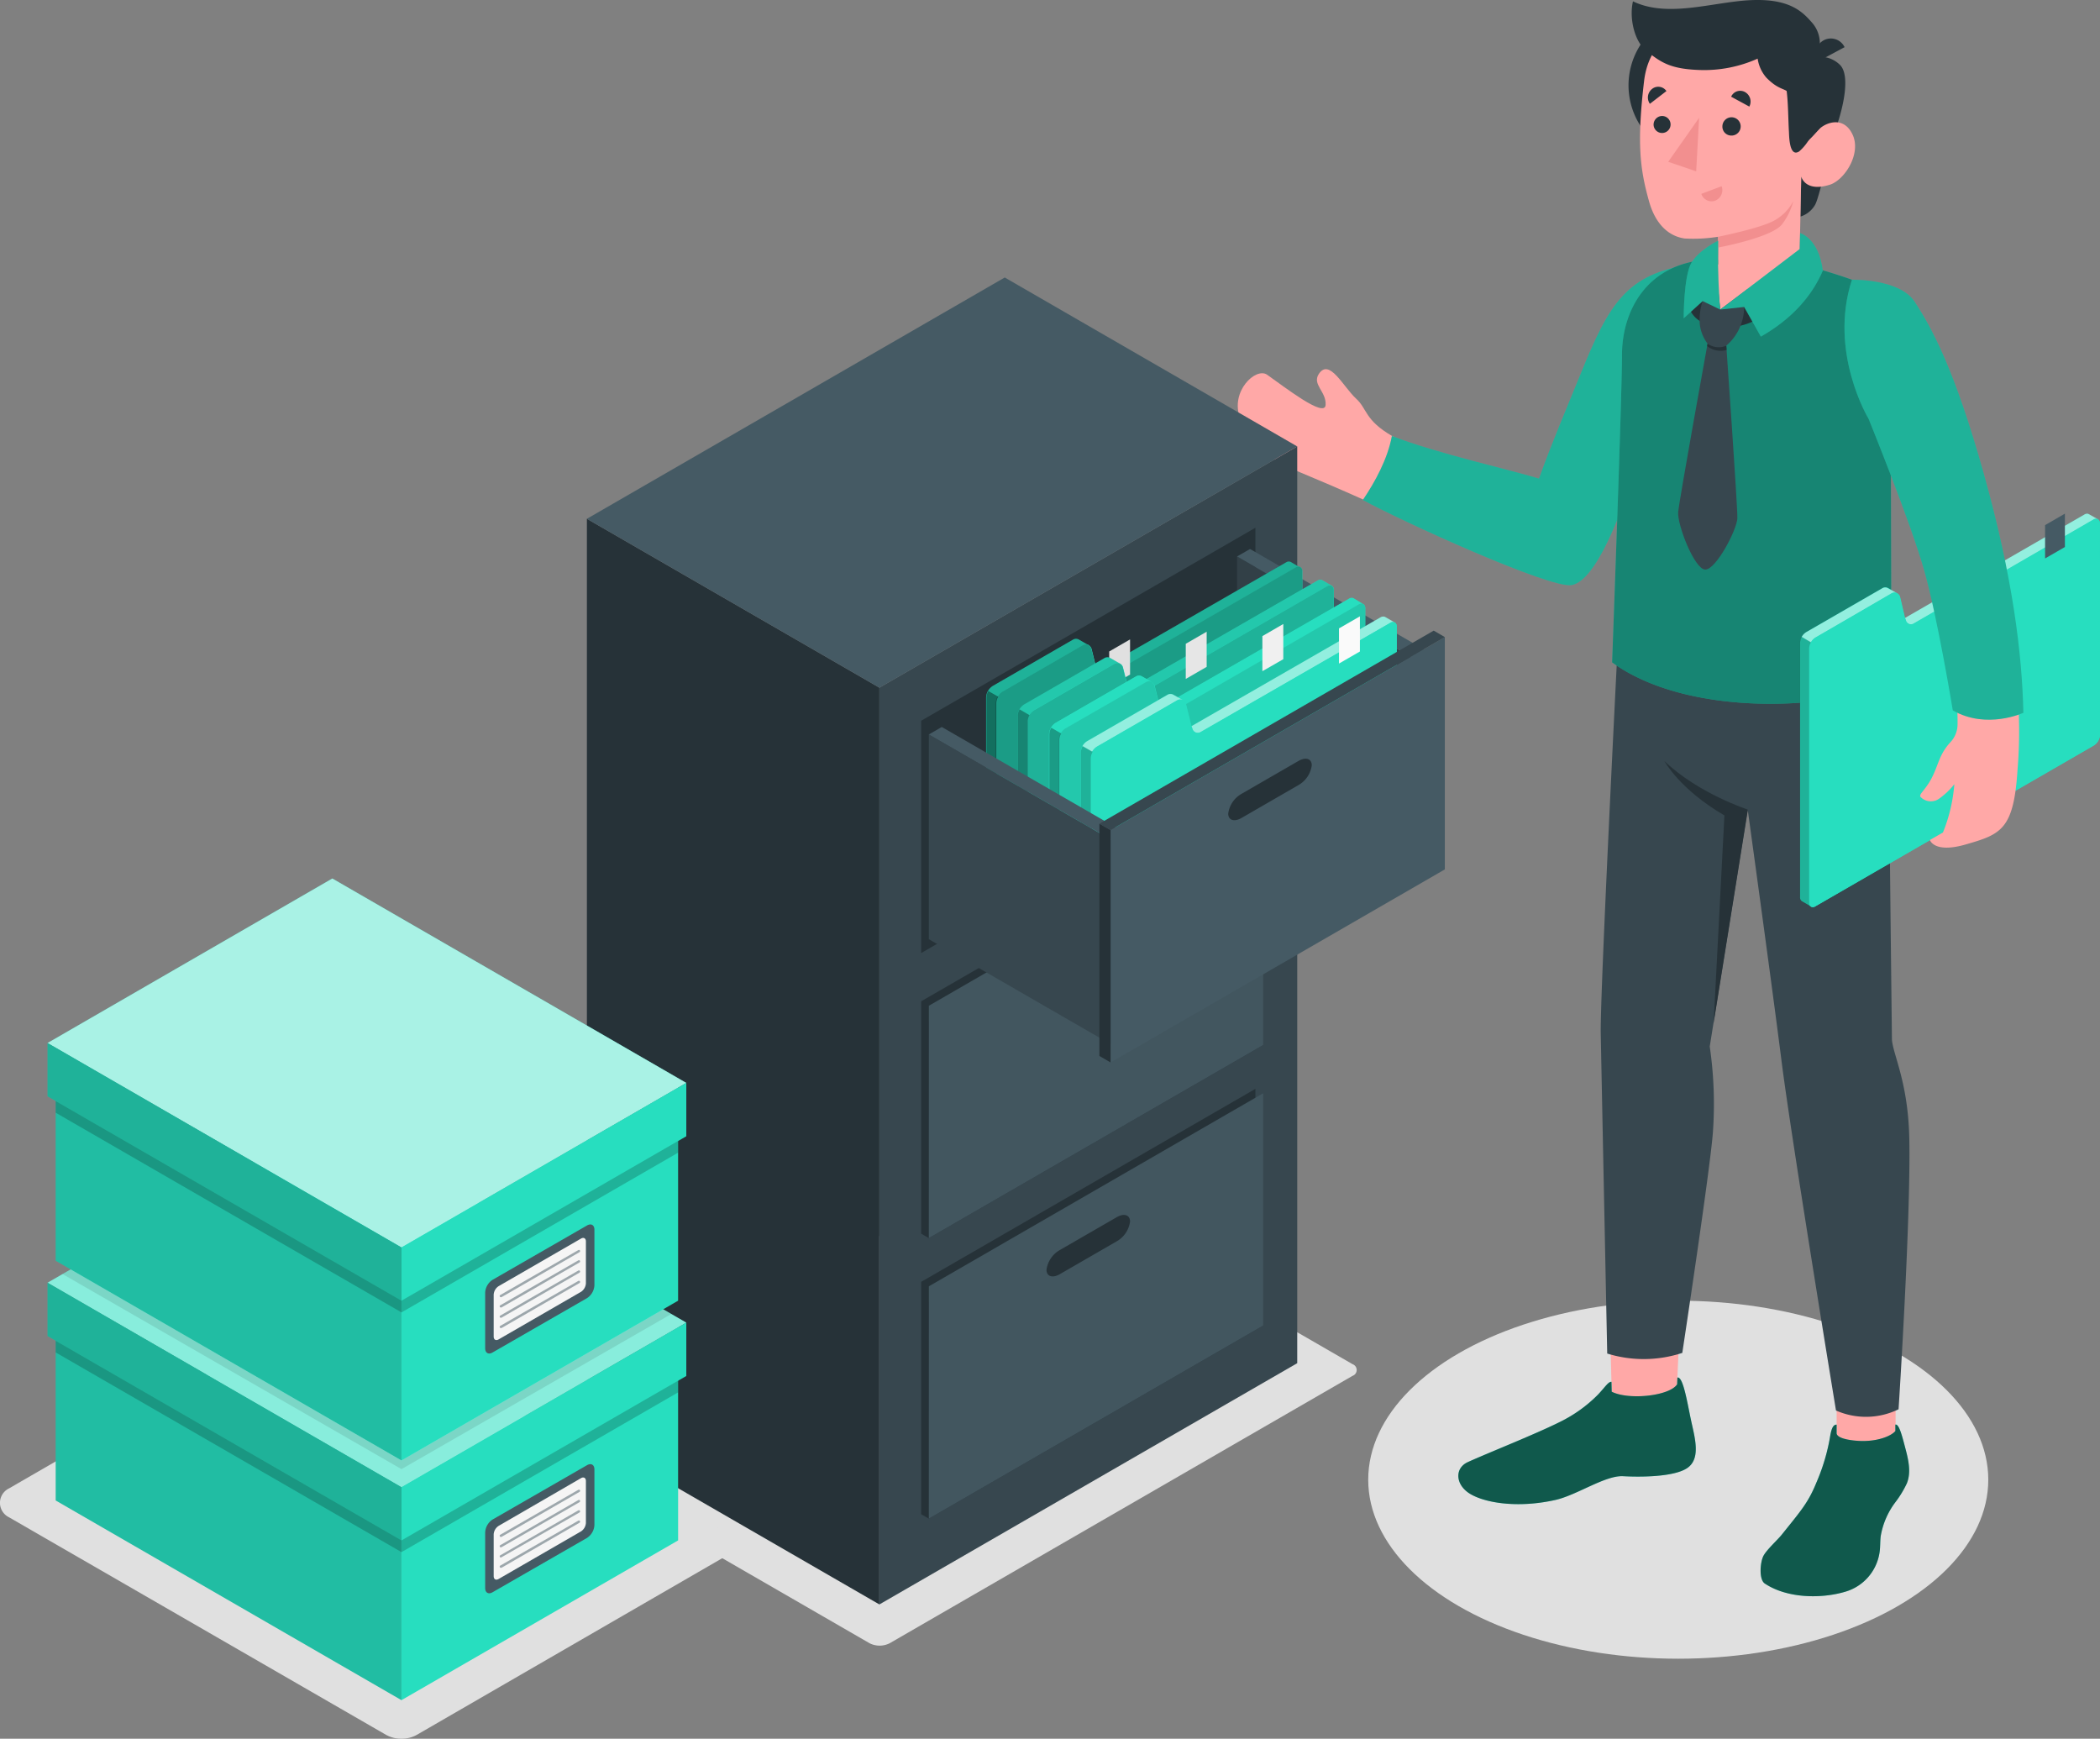 <svg xmlns="http://www.w3.org/2000/svg" viewBox="0 0 424.83 351.7"><rect x="0" y="0" width="424.83" height="351.7" fill="#808080" stroke="none"/><defs><style>.cls-1{fill:#e0e0e0;}.cls-2{fill:#ffa8a7;}.cls-3{fill:#27debf;}.cls-4{opacity:0.2;}.cls-5{fill:#37474f;}.cls-24,.cls-6{opacity:0.6;}.cls-7{fill:#263238;}.cls-8{opacity:0.4;}.cls-21,.cls-24,.cls-9{fill:#fff;}.cls-15,.cls-23,.cls-9{opacity:0.5;}.cls-10{fill:#455a64;}.cls-11{fill:#f28f8f;}.cls-12{opacity:0.05;}.cls-13,.cls-16{opacity:0.1;}.cls-14{opacity:0.3;}.cls-17{fill:#e6e6e6;}.cls-18{fill:#f0f0f0;}.cls-19{fill:#fafafa;}.cls-20{opacity:0.15;}.cls-21{opacity:0.45;}.cls-22{fill:#f5f5f5;}</style></defs><title>employee</title><g id="Capa_2" data-name="Capa 2"><g id="Shadow"><path id="Shadow-2" data-name="Shadow" class="cls-1" d="M107.53,290.58l93.68-54.08a4.47,4.47,0,0,1,4.09,0l68.32,39.44a1.25,1.25,0,0,1,0,2.36L180,332.38a4.49,4.49,0,0,1-4.1,0l-68.32-39.44A1.25,1.25,0,0,1,107.53,290.58Z"/><ellipse id="Shadow-3" data-name="Shadow" class="cls-1" cx="339.51" cy="299.31" rx="62.72" ry="36.21"/><path id="Shadow-4" data-name="Shadow" class="cls-1" d="M81.21,351.7a6.24,6.24,0,0,1-3.09-.77l-76.26-44a3.25,3.25,0,0,1,0-5.88L63.54,265.4a6.57,6.57,0,0,1,6.17,0l76.26,44a3.24,3.24,0,0,1,0,5.87L84.3,350.93A6.24,6.24,0,0,1,81.21,351.7Z"/></g><g id="Character"><g id="Character-2" data-name="Character"><path class="cls-2" d="M340.18,54.42c-7.24,2.41-9,2.94-14,10.75-4.81,7.49-9.78,21.35-14.09,32.46-8-2.26-24.89-6.2-30.47-9.44s-5-5.49-7.29-7.57c-2.62-2.42-5.38-8.2-7.52-5-1.44,2.15,1.55,3.59,1.36,6.3s-8.4-3.72-11.83-6.12c-2.28-1.59-7.57,3.4-5.45,8.83,1.88,4.81,4.88,7.85,10.27,10.13,5.7,2.41,8.67,3.61,15.82,6.82,7.47,3.36,38.24,17,41.28,15.08,6.94-3.43,13.29-24.87,17.48-34.14S337.14,63.68,340.18,54.42Z"/><path class="cls-3" d="M341.93,53.53c-3.1,4.09-1.82,2.44-2.78,8.75-.77,5.08-11.46,54-21.14,56.06-4.24.89-34.88-13.12-42.3-17.21,2.5-3.71,5-8.28,5.87-12.94,8.9,3.48,24.24,6.91,29.76,8.62,2.55-7.12,5.67-14.42,8.59-21.59C325.5,61.55,329.08,55.38,341.93,53.53Z"/><path class="cls-4" d="M341.93,53.53c-3.1,4.09-1.82,2.44-2.78,8.75-.77,5.08-11.46,54-21.14,56.06-4.24.89-34.88-13.12-42.3-17.21,2.5-3.71,5-8.28,5.87-12.94,8.9,3.48,24.24,6.91,29.76,8.62,2.55-7.12,5.67-14.42,8.59-21.59C325.5,61.55,329.08,55.38,341.93,53.53Z"/><rect class="cls-2" x="371.55" y="275.34" width="11.93" height="20.43"/><polygon class="cls-2" points="339.13 283.07 326.11 283.51 325.46 259.91 340.21 259.43 339.13 283.07"/><path class="cls-5" d="M382,136.33c0,10.87.74,74,.74,74,.27,3.13,3.28,8.69,3.51,19.94.34,16.33-2.17,54.79-2.17,54.79a15,15,0,0,1-12.66.25s-8.94-54.4-11-70.56c-1.77-14.1-6.86-51-6.86-51l-7.68,47.93a80.45,80.45,0,0,1,.64,17.35c-.54,7.47-6.19,44.63-6.19,44.63a25,25,0,0,1-15.19.13s-1.18-57.89-1.31-64.75c-.15-7.82,3.26-75.08,3.26-75.08Z"/><path class="cls-3" d="M371.55,289.88v-1.71c-.64,0-1,.63-1.28,2.16-.18,1.1-.34,1.93-.7,3.38a40.21,40.21,0,0,1-2.08,6.11c-1.69,4.15-3.11,5.7-7,10.56-.92,1.15-3,3-3.71,4.27s-1,4.86.25,5.67c4.51,3,11.35,3.09,16.19,1.67a9.76,9.76,0,0,0,7-7.89c.18-1.1.11-2.23.24-3.33a15.75,15.75,0,0,1,3-6.94,20.73,20.73,0,0,0,2.29-3.77c1-2.45.2-5.21-.44-7.65-.56-2.11-1.16-4.43-1.88-4.24v1.3c-.86,1-3.26,1.92-6,2C375.77,291.56,371.54,291.21,371.55,289.88Z"/><path class="cls-6" d="M371.55,289.88v-1.71c-.64,0-1,.63-1.28,2.16-.18,1.1-.34,1.93-.7,3.38a40.21,40.21,0,0,1-2.08,6.11c-1.69,4.15-3.11,5.7-7,10.56-.92,1.15-3,3-3.71,4.27s-1,4.86.25,5.67c4.51,3,11.35,3.09,16.19,1.67a9.76,9.76,0,0,0,7-7.89c.18-1.1.11-2.23.24-3.33a15.75,15.75,0,0,1,3-6.94,20.73,20.73,0,0,0,2.29-3.77c1-2.45.2-5.21-.44-7.65-.56-2.11-1.16-4.43-1.88-4.24v1.3c-.86,1-3.26,1.92-6,2C375.77,291.56,371.54,291.21,371.55,289.88Z"/><path class="cls-3" d="M326,279.5c-.67,0-1.22,1-2.72,2.59a28.29,28.29,0,0,1-7.66,5.51c-4.88,2.45-14.37,6.2-18.66,8.14-2.68,1.21-2.56,4.45.22,6.29s9.46,3.17,17.5,1.37c4.38-1,10.08-5,13.68-4.8s10.36.16,13-1.67,1.6-5.76.85-9.12c-.82-3.68-1.65-9.41-2.87-9.16l-.06,1.37c-1.56,2.37-9.79,3.23-13.23,1.49Z"/><path class="cls-6" d="M326,279.5c-.67,0-1.22,1-2.72,2.59a28.29,28.29,0,0,1-7.66,5.51c-4.88,2.45-14.37,6.2-18.66,8.14-2.68,1.21-2.56,4.45.22,6.29s9.46,3.17,17.5,1.37c4.38-1,10.08-5,13.68-4.8s10.36.16,13-1.67,1.6-5.76.85-9.12c-.82-3.68-1.65-9.41-2.87-9.16l-.06,1.37c-1.56,2.37-9.79,3.23-13.23,1.49Z"/><path class="cls-7" d="M353.6,163.77s-10.14-3.31-16.89-9.83c0,0,3.05,5.72,12.14,11l-2.18,42Z"/><path class="cls-3" d="M362.29,53a109.5,109.5,0,0,1,12.36,3.58c3.09,1.1,4.75,4,5.4,6.92,2.11,9.26,2.47,28.68,2.47,28.68l.12,45.24c-7.83,5.71-40,8.6-56.51-3.44,0,0,2-53.87,2-62.26s4.66-18.46,17.53-19.21Z"/><path class="cls-8" d="M362.29,53a109.5,109.5,0,0,1,12.36,3.58c3.09,1.1,4.75,4,5.4,6.92,2.11,9.26,2.47,28.68,2.47,28.68l.12,45.24c-7.83,5.71-40,8.6-56.51-3.44,0,0,2-53.87,2-62.26s4.66-18.46,17.53-19.21Z"/><path class="cls-3" d="M424.81,105.88a.9.9,0,0,0-.34-.79l-.09,0L422.56,104h0a.89.89,0,0,0-.89.09L385.4,125l-1-4.26a1.18,1.18,0,0,0-.53-.69h0l-1.89-1.1h0a1.11,1.11,0,0,0-1.14,0l-15.44,8.91a2.77,2.77,0,0,0-1.25,2.17v51.46a.9.9,0,0,0,.34.79h0l1.94,1.13h0a.92.92,0,0,0,.86-.11l56.33-32.52a2.77,2.77,0,0,0,1.25-2.17Z"/><path class="cls-9" d="M383.8,120a1.15,1.15,0,0,0-1.13,0L367.24,129a2.58,2.58,0,0,0-.88.94l-1.88-1.1a2.58,2.58,0,0,1,.88-.94l15.43-8.9a1.13,1.13,0,0,1,1.15,0h0Z"/><path class="cls-9" d="M424.38,105a1,1,0,0,0-.83.12l-36.3,21a1.1,1.1,0,0,1-1.68-.67l-.17-.46,36.27-20.91a1.09,1.09,0,0,1,.56-.17.66.66,0,0,1,.32.08h0Z"/><path class="cls-3" d="M424.81,105.89l0,42.74a2.75,2.75,0,0,1-1.26,2.17L367.1,183.41a.74.74,0,0,1-1.11-.64V131.14a2.53,2.53,0,0,1,.37-1.23,2.67,2.67,0,0,1,.88-.94l15.43-8.9a1.12,1.12,0,0,1,1.13-.06l0,0h0a1.17,1.17,0,0,1,.53.7l1,4.26.17.45a1.09,1.09,0,0,0,1.67.67l36.31-21a.94.94,0,0,1,.82-.12l.05,0,0,0h0A.93.93,0,0,1,424.81,105.89Z"/><polygon class="cls-10" points="413.72 112.96 413.72 106.22 417.73 103.9 417.73 110.65 413.72 112.96"/><path class="cls-4" d="M366.45,183.45l-.06,0-1.94-1.13a.91.91,0,0,1-.34-.8V130.05a2.54,2.54,0,0,1,.37-1.24l1.88,1.1h0a2.54,2.54,0,0,0-.37,1.24v51.62A.74.74,0,0,0,366.45,183.45Z"/><path class="cls-2" d="M404.75,113.54C394.36,71.06,389,58,376.39,58.19c-3.69,4.4.2,18.11,2.63,24.77,0,0,11.17,27.28,13.24,37,1.82,8.56,3.89,19.32,3.75,26.68a5.29,5.29,0,0,1-1.44,3.49c-2.37,2.57-2.38,4.64-3.92,7.49-1.2,2.22-2.51,3.05-2.14,3.56a2.88,2.88,0,0,0,3.9.28,14.53,14.53,0,0,0,2.95-2.83,32.68,32.68,0,0,1-2.3,9.76l-2.64,1.52s.81,2.75,7.19.92c7.2-2.07,9.78-3,10.54-15.18a93.68,93.68,0,0,0,.14-13.52C407.2,130.56,406.42,120.37,404.75,113.54Z"/><path class="cls-3" d="M374.65,56.58s9.63-.22,12.68,4.45c3.53,5.4,8.1,13.75,14,34.83s7.73,36.45,8,48.32c0,0-7.43,3.46-14.28-.49,0,0-3-18.33-5.72-28.09s-11.32-30.89-11.32-30.89S369.85,71.25,374.65,56.58Z"/><path class="cls-4" d="M374.65,56.58s9.63-.22,12.68,4.45c3.53,5.4,8.1,13.75,14,34.83s7.73,36.45,8,48.32c0,0-7.43,3.46-14.28-.49,0,0-3-18.33-5.72-28.09s-11.32-30.89-11.32-30.89S369.85,71.25,374.65,56.58Z"/><path class="cls-7" d="M359.65,17.25a15.1,15.1,0,1,1-15.1-15.09A15.1,15.1,0,0,1,359.65,17.25Z"/><path class="cls-7" d="M370.65,28s-2.44,11.49-3.43,13.38a5.21,5.21,0,0,1-3,2.43l.17-8.09Z"/><path class="cls-7" d="M367.58,11.52a5.67,5.67,0,0,1,4.69,1.65c2,2.06.89,8.51-1.62,14.82l-4.61.53Z"/><path class="cls-2" d="M364.66,28.52c.93.55,2.24-1.22,3.38-2.41s4.86-2.83,6.72,1.08-1.64,9.25-4.57,10.17c-5.05,1.59-5.8-1.65-5.8-1.65L364,54.47h0c-3.49,4.48-11.33,9.74-15.55,9-3.37-.6-4.1-6.29-.88-10V47.89a31.42,31.42,0,0,1-6.8.35c-3.71-.57-6.05-3.5-7.17-7.52-1.81-6.45-2.5-11.66-1-24.35,1.68-13.91,17.86-14.06,26.6-8.56S364.66,28.52,364.66,28.52Z"/><path class="cls-7" d="M332.92,10.16c3.05,2.48,5,3.8,10.94,4a26.4,26.4,0,0,0,11.71-2.3,7.55,7.55,0,0,0,1.74,3.82c2.1,2.15,3.31,2.19,4.13,2.72.32,2.5.31,5.71.46,8.23.05.85.05,5.28,2.07,4a9.93,9.93,0,0,0,1.75-2A29.89,29.89,0,0,1,368,26.11c1.6-1.45-.46-14.59-.46-14.59a6.37,6.37,0,0,0-1.1-7.09C364.3,2,361.25-.91,351.35.27c-7.07.83-14.75,3-21,0C329.53,3.81,330.74,8.39,332.92,10.16Z"/><path class="cls-7" d="M367.57,12.54l5.59-3a3.08,3.08,0,0,0-4.23-1.39A3.33,3.33,0,0,0,367.57,12.54Z"/><path class="cls-11" d="M347.59,47.89s8.29-1.66,11.19-3.2a9.51,9.51,0,0,0,4-4,13.08,13.08,0,0,1-2.27,4.68c-2.12,2.71-12.92,4.7-12.92,4.7Z"/><path class="cls-7" d="M348.44,25.58a1.8,1.8,0,0,0,1.77,1.84,1.85,1.85,0,1,0-1.77-1.84Z"/><path class="cls-7" d="M350.21,19.56l3.68,2a2.2,2.2,0,0,0-.86-2.93A2,2,0,0,0,350.21,19.56Z"/><path class="cls-11" d="M348.29,37.67l-4.11,1.54A2.16,2.16,0,0,0,347,40.58,2.3,2.3,0,0,0,348.29,37.67Z"/><path class="cls-7" d="M333.77,21l3.35-2.58A2,2,0,0,0,334.2,18,2.22,2.22,0,0,0,333.77,21Z"/><path class="cls-7" d="M334.52,25.25a1.72,1.72,0,1,0,1.72-1.79A1.75,1.75,0,0,0,334.52,25.25Z"/><polygon class="cls-11" points="343.73 23.83 343.14 34.66 337.48 32.73 343.73 23.83"/><path class="cls-7" d="M341.69,62.27c1.05,2.5,3,3.52,6.53,3.92a13.11,13.11,0,0,0,9.76-3.4l-4.39-4.36L348,62.62,347.55,58Z"/><path class="cls-5" d="M344.45,60.9a11.65,11.65,0,0,0-.58,4.69,8,8,0,0,0,1.57,3.92,4.31,4.31,0,0,0,3.79.41,10.37,10.37,0,0,0,3.61-7.85l-4.81.55Z"/><path class="cls-5" d="M345.44,69.51s-5.71,31.51-5.94,34.05,3.28,11.58,5.46,11.65,6.45-8.1,6.51-10.41-2.24-34.88-2.24-34.88Z"/><path class="cls-7" d="M349.23,69.92a3.82,3.82,0,0,1-3.79-.41l-.09.49a4.33,4.33,0,0,0,3.94.78Z"/><path class="cls-3" d="M348,62.62,364.1,50.36l.06-3.21s3.76,1,4.6,7.6c-2.29,5.32-6.44,9.86-12.54,13.34l-3.38-6Z"/><path class="cls-4" d="M348,62.62,364.1,50.36l.06-3.21s3.76,1,4.6,7.6c-2.29,5.32-6.44,9.86-12.54,13.34l-3.38-6Z"/><path class="cls-3" d="M347.59,48.69s-3.77,1.76-5.39,4.42-1.59,11.28-1.59,11.28l3.84-3.49L348,62.62c-.35-3.38-.45-9.18-.45-9.18Z"/><path class="cls-4" d="M347.59,48.69s-3.77,1.76-5.39,4.42-1.59,11.28-1.59,11.28l3.84-3.49L348,62.62c-.35-3.38-.45-9.18-.45-9.18Z"/></g></g><g id="Cabinet"><g id="Cabinet-2" data-name="Cabinet"><g id="Cabinet-3" data-name="Cabinet"><polygon class="cls-7" points="177.9 324.54 118.73 290.38 118.73 104.94 177.9 139.1 177.9 324.54"/><polygon class="cls-5" points="177.9 139.1 262.43 90.3 262.43 275.74 177.9 324.54 177.9 139.1"/><polygon class="cls-10" points="262.43 90.3 177.9 139.1 118.73 104.94 203.26 56.13 262.43 90.3"/><polygon class="cls-7" points="186.35 259.29 253.97 220.25 253.97 267.25 255.53 268.14 187.9 307.19 186.35 306.29 186.35 259.29"/><polygon class="cls-10" points="187.91 260.19 255.53 221.15 255.53 268.14 187.9 307.19 187.91 260.19"/><g class="cls-12"><polygon points="187.91 260.19 255.53 221.15 255.53 268.14 187.9 307.19 187.91 260.19"/></g><path class="cls-7" d="M214.41,252.85l11.5-6.64c1.49-.86,2.7-.47,2.7.88a5.41,5.41,0,0,1-2.7,4l-11.5,6.64c-1.49.86-2.7.47-2.7-.88A5.41,5.41,0,0,1,214.41,252.85Z"/><polygon class="cls-7" points="186.35 202.54 253.97 163.5 253.97 210.5 255.53 211.4 187.9 250.44 186.35 249.54 186.35 202.54"/><polygon class="cls-10" points="187.91 203.44 255.53 164.4 255.53 211.4 187.9 250.44 187.91 203.44"/><g class="cls-12"><polygon points="187.91 203.44 255.53 164.4 255.53 211.4 187.9 250.44 187.91 203.44"/></g><path class="cls-7" d="M214.41,196.1l11.5-6.64c1.49-.86,2.7-.47,2.7.88a5.41,5.41,0,0,1-2.7,4L214.41,201c-1.49.86-2.7.47-2.7-.88A5.41,5.41,0,0,1,214.41,196.1Z"/><polygon class="cls-7" points="186.35 145.79 253.97 106.75 253.97 153.74 186.35 192.78 186.35 145.79"/></g><g id="Drawer"><polygon class="cls-5" points="287.78 134.22 250.26 112.57 250.26 153.97 287.78 175.62 287.78 134.22"/><g class="cls-13"><polygon points="287.78 134.22 250.26 112.57 250.26 153.97 287.78 175.62 287.78 134.22"/></g><polygon class="cls-10" points="252.88 111.05 250.26 112.56 287.78 134.22 290.41 132.7 252.88 111.05"/><path class="cls-3" d="M263.45,115.62a1,1,0,0,0-.36-.84l-.09,0-1.91-1.12h0a1,1,0,0,0-.93.1l-38.22,22-1.11-4.48a1.25,1.25,0,0,0-.55-.74h0l-2-1.15h0a1.17,1.17,0,0,0-1.21,0l-16.26,9.38a2.92,2.92,0,0,0-1.32,2.29V195.3a1,1,0,0,0,.35.84h0l2.05,1.18h0a.92.92,0,0,0,.9-.11l59.36-34.27a2.91,2.91,0,0,0,1.32-2.28Z"/><path class="cls-4" d="M220.24,130.5a1.19,1.19,0,0,0-1.18.06l-16.26,9.38a3,3,0,0,0-.94,1l-2-1.15a2.64,2.64,0,0,1,.94-1l16.26-9.38a1.13,1.13,0,0,1,1.2,0h0Z"/><path class="cls-4" d="M263,114.73a1,1,0,0,0-.87.13l-38.26,22.07a1.15,1.15,0,0,1-1.76-.7l-.18-.49,38.22-22a1.18,1.18,0,0,1,.58-.17.78.78,0,0,1,.35.08h0Z"/><path class="cls-3" d="M263.45,115.62l0,45a2.93,2.93,0,0,1-1.33,2.29l-59.5,34.35a.78.78,0,0,1-1.17-.67v-54.4a2.63,2.63,0,0,1,.38-1.29,2.81,2.81,0,0,1,.94-1l16.25-9.39a1.21,1.21,0,0,1,1.19-.05l0,0h0a1.28,1.28,0,0,1,.55.73l1.11,4.49.18.48a1.15,1.15,0,0,0,1.76.7l38.26-22.07a1,1,0,0,1,.86-.13l.06,0,0,0h0A.94.94,0,0,1,263.45,115.62Z"/><path class="cls-14" d="M263.45,115.62l0,45a2.93,2.93,0,0,1-1.33,2.29l-59.5,34.35a.78.78,0,0,1-1.17-.67v-54.4a2.63,2.63,0,0,1,.38-1.29,2.81,2.81,0,0,1,.94-1l16.25-9.39a1.21,1.21,0,0,1,1.19-.05l0,0h0a1.28,1.28,0,0,1,.55.73l1.11,4.49.18.48a1.15,1.15,0,0,0,1.76.7l38.26-22.07a1,1,0,0,1,.86-.13l.06,0,0,0h0A.94.94,0,0,1,263.45,115.62Z"/><polygon class="cls-1" points="224.38 138.89 224.39 131.78 228.61 129.34 228.61 136.45 224.38 138.89"/><path class="cls-15" d="M202,197.34l-.06,0-2.05-1.18a1,1,0,0,1-.35-.84V141.08a2.65,2.65,0,0,1,.39-1.3l2,1.15h0a2.66,2.66,0,0,0-.38,1.3v54.39A.76.76,0,0,0,202,197.34Z"/><path class="cls-3" d="M269.82,119.33a.94.94,0,0,0-.36-.83.37.37,0,0,0-.09-.06l-1.91-1.11h0a1,1,0,0,0-.93.1l-38.22,22L227.19,135a1.2,1.2,0,0,0-.55-.73h0l-2-1.15h0a1.15,1.15,0,0,0-1.21,0l-16.26,9.38a2.94,2.94,0,0,0-1.32,2.29V199a.94.94,0,0,0,.35.84h0l2.05,1.19h0a1,1,0,0,0,.9-.11l59.36-34.27a2.92,2.92,0,0,0,1.32-2.29Z"/><path class="cls-16" d="M226.61,134.22a1.17,1.17,0,0,0-1.18.05l-16.26,9.39a2.81,2.81,0,0,0-.94,1l-2-1.16a2.72,2.72,0,0,1,.94-1l16.26-9.38a1.17,1.17,0,0,1,1.21,0h0Z"/><path class="cls-16" d="M269.37,118.44a1,1,0,0,0-.87.13l-38.26,22.07a1.15,1.15,0,0,1-1.76-.7l-.18-.48,38.22-22a1.11,1.11,0,0,1,.59-.18.67.67,0,0,1,.34.09h0Z"/><path class="cls-3" d="M269.82,119.34l0,45a2.89,2.89,0,0,1-1.33,2.29L209,201a.78.78,0,0,1-1.17-.68V146a2.66,2.66,0,0,1,.38-1.3,2.81,2.81,0,0,1,.94-1l16.25-9.39a1.21,1.21,0,0,1,1.19-.05l0,0h0a1.23,1.23,0,0,1,.55.73l1.11,4.49.18.48a1.16,1.16,0,0,0,1.76.71l38.26-22.08a1,1,0,0,1,.86-.12l.06,0h0A1,1,0,0,1,269.82,119.34Z"/><path class="cls-4" d="M269.82,119.34l0,45a2.89,2.89,0,0,1-1.33,2.29L209,201a.78.78,0,0,1-1.17-.68V146a2.66,2.66,0,0,1,.38-1.3,2.81,2.81,0,0,1,.94-1l16.25-9.39a1.21,1.21,0,0,1,1.19-.05l0,0h0a1.23,1.23,0,0,1,.55.73l1.11,4.49.18.48a1.16,1.16,0,0,0,1.76.71l38.26-22.08a1,1,0,0,1,.86-.12l.06,0h0A1,1,0,0,1,269.82,119.34Z"/><polygon class="cls-17" points="239.88 137.33 239.88 130.22 244.11 127.78 244.11 134.89 239.88 137.33"/><path class="cls-8" d="M208.33,201.06l-.06,0-2.05-1.19a1,1,0,0,1-.35-.84V144.79a2.71,2.71,0,0,1,.39-1.3l2,1.16h0a2.77,2.77,0,0,0-.38,1.3v54.39A.77.77,0,0,0,208.33,201.06Z"/><path class="cls-3" d="M276.19,123.05a1,1,0,0,0-.36-.84.24.24,0,0,0-.09,0L273.83,121h0a.92.92,0,0,0-.93.09l-38.22,22-1.11-4.49A1.23,1.23,0,0,0,233,138h0l-2-1.16h0a1.19,1.19,0,0,0-1.21,0l-16.26,9.39a2.91,2.91,0,0,0-1.32,2.29v54.22a.93.93,0,0,0,.35.83h0l2,1.19h0a1,1,0,0,0,.9-.11l59.36-34.27a2.92,2.92,0,0,0,1.32-2.29Z"/><path class="cls-3" d="M233,137.93a1.17,1.17,0,0,0-1.18.06l-16.26,9.38a2.7,2.7,0,0,0-.93,1l-2-1.16a2.61,2.61,0,0,1,.94-1l16.26-9.39a1.19,1.19,0,0,1,1.21,0h0Z"/><path class="cls-3" d="M275.74,122.16a1,1,0,0,0-.87.12l-38.25,22.07a1.16,1.16,0,0,1-1.77-.7l-.18-.48,38.22-22a1.21,1.21,0,0,1,.59-.18.67.67,0,0,1,.34.09h0Z"/><path class="cls-3" d="M276.19,123.05l0,45a2.89,2.89,0,0,1-1.33,2.29l-59.5,34.36a.78.78,0,0,1-1.17-.68V149.66a2.66,2.66,0,0,1,.38-1.3,2.89,2.89,0,0,1,.94-1L231.8,138a1.17,1.17,0,0,1,1.18-.06l0,0h0a1.22,1.22,0,0,1,.55.74l1.11,4.48.18.48a1.15,1.15,0,0,0,1.76.71l38.26-22.07a1,1,0,0,1,.86-.13l.06,0h0A1,1,0,0,1,276.19,123.05Z"/><path class="cls-16" d="M276.19,123.05l0,45a2.89,2.89,0,0,1-1.33,2.29l-59.5,34.36a.78.78,0,0,1-1.17-.68V149.66a2.66,2.66,0,0,1,.38-1.3,2.89,2.89,0,0,1,.94-1L231.8,138a1.17,1.17,0,0,1,1.18-.06l0,0h0a1.22,1.22,0,0,1,.55.74l1.11,4.48.18.48a1.15,1.15,0,0,0,1.76.71l38.26-22.07a1,1,0,0,1,.86-.13l.06,0h0A1,1,0,0,1,276.19,123.05Z"/><polygon class="cls-18" points="255.38 135.77 255.38 128.67 259.61 126.22 259.61 133.34 255.38 135.77"/><path class="cls-14" d="M214.7,204.77l-.06,0-2-1.19a.94.94,0,0,1-.35-.84V148.51a2.65,2.65,0,0,1,.39-1.3l2,1.15h0a2.77,2.77,0,0,0-.38,1.3v54.39A.76.76,0,0,0,214.7,204.77Z"/><path class="cls-3" d="M282.56,126.76a1,1,0,0,0-.36-.84l-.09,0-1.91-1.12h0a1,1,0,0,0-.93.09l-38.22,22-1.11-4.48a1.25,1.25,0,0,0-.55-.74h0l-2-1.15h0a1.17,1.17,0,0,0-1.21,0l-16.26,9.38a2.92,2.92,0,0,0-1.32,2.29v54.22a1,1,0,0,0,.35.84h0l2,1.18h0a1,1,0,0,0,.9-.11l59.36-34.27a2.91,2.91,0,0,0,1.32-2.29Z"/><path class="cls-9" d="M239.35,141.64a1.17,1.17,0,0,0-1.18.06l-16.26,9.38a2.87,2.87,0,0,0-.93,1l-2-1.15a2.64,2.64,0,0,1,.94-1l16.26-9.38a1.17,1.17,0,0,1,1.21,0h0Z"/><path class="cls-9" d="M282.11,125.87a1,1,0,0,0-.87.13L243,148.07a1.16,1.16,0,0,1-1.77-.7l-.18-.49,38.22-22a1.19,1.19,0,0,1,.59-.17.77.77,0,0,1,.34.08h0Z"/><path class="cls-3" d="M282.56,126.76l0,45a2.91,2.91,0,0,1-1.33,2.29l-59.5,34.35a.78.78,0,0,1-1.17-.67v-54.4a2.66,2.66,0,0,1,.38-1.3,2.86,2.86,0,0,1,.94-1l16.26-9.39a1.19,1.19,0,0,1,1.18,0l0,0h0a1.2,1.2,0,0,1,.55.73l1.11,4.48.18.49a1.15,1.15,0,0,0,1.76.7L281.24,126a1,1,0,0,1,.86-.13l.06,0,0,0h0A.94.94,0,0,1,282.56,126.76Z"/><polygon class="cls-19" points="270.88 134.22 270.88 127.11 275.11 124.67 275.11 131.78 270.88 134.22"/><path class="cls-4" d="M221.07,208.48l-.06,0-2-1.18a1,1,0,0,1-.35-.84V152.22a2.65,2.65,0,0,1,.39-1.3l2,1.15h0a2.68,2.68,0,0,0-.39,1.3v54.39A.76.76,0,0,0,221.07,208.48Z"/><polygon class="cls-5" points="225.42 170.22 187.9 148.57 187.9 189.98 225.42 211.63 225.42 170.22"/><polygon class="cls-10" points="190.52 147.05 187.9 148.57 225.42 170.22 228.05 168.71 190.52 147.05"/><polygon class="cls-10" points="224.67 167.91 292.29 128.87 292.29 175.86 224.67 214.91 224.67 167.91"/><path class="cls-7" d="M251.17,160.57l11.5-6.64c1.49-.86,2.7-.47,2.7.88a5.41,5.41,0,0,1-2.7,4l-11.5,6.64c-1.49.86-2.7.47-2.7-.88A5.41,5.41,0,0,1,251.17,160.57Z"/><polygon class="cls-7" points="224.67 167.91 222.41 166.61 222.41 213.6 224.67 214.91 224.67 167.91"/><polygon class="cls-5" points="222.41 166.61 290.04 127.56 292.29 128.87 224.67 167.91 222.41 166.61"/></g></g></g><g id="Boxes"><g id="Box"><polygon class="cls-3" points="81.22 343.9 81.22 300.82 137.18 268.51 137.18 311.59 81.22 343.9"/><polygon class="cls-3" points="81.22 300.82 11.27 260.44 11.27 303.51 81.22 343.9 81.22 300.82"/><polygon class="cls-20" points="81.22 300.82 11.27 260.44 11.27 303.51 81.22 343.9 81.22 300.82"/><polygon class="cls-3" points="81.22 300.82 138.84 267.54 67.23 226.19 9.62 259.47 81.22 300.82"/><polygon class="cls-21" points="81.22 300.82 138.84 267.54 67.23 226.19 9.62 259.47 81.22 300.82"/><polygon class="cls-3" points="81.22 300.82 81.22 311.59 138.84 278.33 138.84 267.54 81.22 300.82"/><polygon class="cls-4" points="81.22 311.59 137.18 279.28 137.18 281.65 81.22 313.96 81.22 311.59"/><polygon class="cls-3" points="9.62 259.47 81.22 300.82 81.22 311.59 9.62 270.25 9.62 259.47"/><polygon class="cls-4" points="9.62 259.47 81.22 300.82 81.22 311.59 9.62 270.25 9.62 259.47"/><polygon class="cls-4" points="81.22 311.59 11.27 271.21 11.27 273.57 81.22 313.96 81.22 311.59"/><path class="cls-10" d="M99.64,307.37l19.12-11c.82-.47,1.49-.09,1.49.86V308.5a3.31,3.31,0,0,1-1.49,2.58l-19.12,11c-.82.48-1.49.09-1.49-.86V310A3.29,3.29,0,0,1,99.64,307.37Z"/><path class="cls-22" d="M100.87,308.65,117.53,299c.55-.32,1-.06,1,.57v8.48a2.21,2.21,0,0,1-1,1.72l-16.66,9.62c-.55.32-1,.06-1-.58v-8.47A2.21,2.21,0,0,1,100.87,308.65Z"/><g class="cls-23"><path class="cls-10" d="M101.33,310.89a.27.27,0,0,1-.21-.12.23.23,0,0,1,.09-.33L117,301.35a.24.24,0,0,1,.33.09.25.25,0,0,1-.09.33l-15.74,9.08A.19.19,0,0,1,101.33,310.89Z"/><path class="cls-10" d="M101.33,313a.27.27,0,0,1-.21-.12.23.23,0,0,1,.09-.33L117,303.43a.24.24,0,0,1,.33.09.25.25,0,0,1-.09.33l-15.74,9.09Z"/><path class="cls-10" d="M101.33,315.05a.27.27,0,0,1-.21-.12.23.23,0,0,1,.09-.33L117,305.51a.25.25,0,0,1,.33.09.25.25,0,0,1-.09.33L101.45,315A.27.27,0,0,1,101.33,315.05Z"/><path class="cls-10" d="M101.33,317.13a.25.25,0,0,1-.21-.12.23.23,0,0,1,.09-.33L117,307.59a.25.25,0,0,1,.33.09.25.25,0,0,1-.09.33l-15.74,9.09Z"/></g></g><polygon id="Shadow-5" data-name="Shadow" class="cls-16" points="134.16 264.84 81.22 295.41 14.29 256.75 12.65 257.71 81.22 297.17 135.81 265.79 134.16 264.84"/><g id="Box-2" data-name="Box"><polygon class="cls-3" points="81.22 295.41 81.22 252.33 137.18 220.02 137.18 263.1 81.22 295.41"/><polygon class="cls-3" points="81.22 252.33 11.27 211.95 11.27 255.02 81.22 295.41 81.22 252.33"/><polygon class="cls-20" points="81.22 252.33 11.27 211.95 11.27 255.02 81.22 295.41 81.22 252.33"/><polygon class="cls-3" points="81.22 252.33 138.84 219.05 67.23 177.7 9.62 210.98 81.22 252.33"/><polygon class="cls-24" points="81.22 252.33 138.84 219.05 67.23 177.7 9.62 210.98 81.22 252.33"/><polygon class="cls-3" points="81.22 252.33 81.22 263.1 138.84 229.84 138.84 219.05 81.22 252.33"/><polygon class="cls-4" points="81.22 263.1 137.18 230.79 137.18 233.16 81.22 265.47 81.22 263.1"/><polygon class="cls-3" points="9.62 210.98 81.22 252.33 81.22 263.1 9.62 221.76 9.62 210.98"/><polygon class="cls-4" points="9.62 210.98 81.22 252.33 81.22 263.1 9.62 221.76 9.62 210.98"/><polygon class="cls-4" points="81.22 263.1 11.27 222.72 11.27 225.08 81.22 265.47 81.22 263.1"/><path class="cls-10" d="M99.64,258.88l19.12-11c.82-.47,1.49-.09,1.49.86V260a3.31,3.31,0,0,1-1.49,2.58l-19.12,11c-.82.48-1.49.09-1.49-.86v-11.3A3.29,3.29,0,0,1,99.64,258.88Z"/><path class="cls-22" d="M100.87,260.16l16.66-9.62c.55-.32,1-.06,1,.57v8.47a2.21,2.21,0,0,1-1,1.73l-16.66,9.62c-.55.31-1,.06-1-.58v-8.47A2.21,2.21,0,0,1,100.87,260.16Z"/><g class="cls-23"><path class="cls-10" d="M101.33,262.4a.27.27,0,0,1-.21-.12.23.23,0,0,1,.09-.33L117,252.86a.24.24,0,0,1,.33.09.26.26,0,0,1-.09.33l-15.74,9.08A.19.19,0,0,1,101.33,262.4Z"/><path class="cls-10" d="M101.33,264.48a.27.27,0,0,1-.21-.12.23.23,0,0,1,.09-.33L117,254.94a.24.24,0,0,1,.33.09.25.25,0,0,1-.09.33l-15.74,9.08A.19.19,0,0,1,101.33,264.48Z"/><path class="cls-10" d="M101.33,266.56a.27.27,0,0,1-.21-.12.23.23,0,0,1,.09-.33L117,257a.24.24,0,0,1,.33.09.25.25,0,0,1-.09.33l-15.74,9.09A.27.27,0,0,1,101.33,266.56Z"/><path class="cls-10" d="M101.33,268.64a.25.25,0,0,1-.21-.12.23.23,0,0,1,.09-.33L117,259.1a.25.25,0,0,1,.33.09.25.25,0,0,1-.09.33l-15.74,9.09Z"/></g></g></g></g></svg>